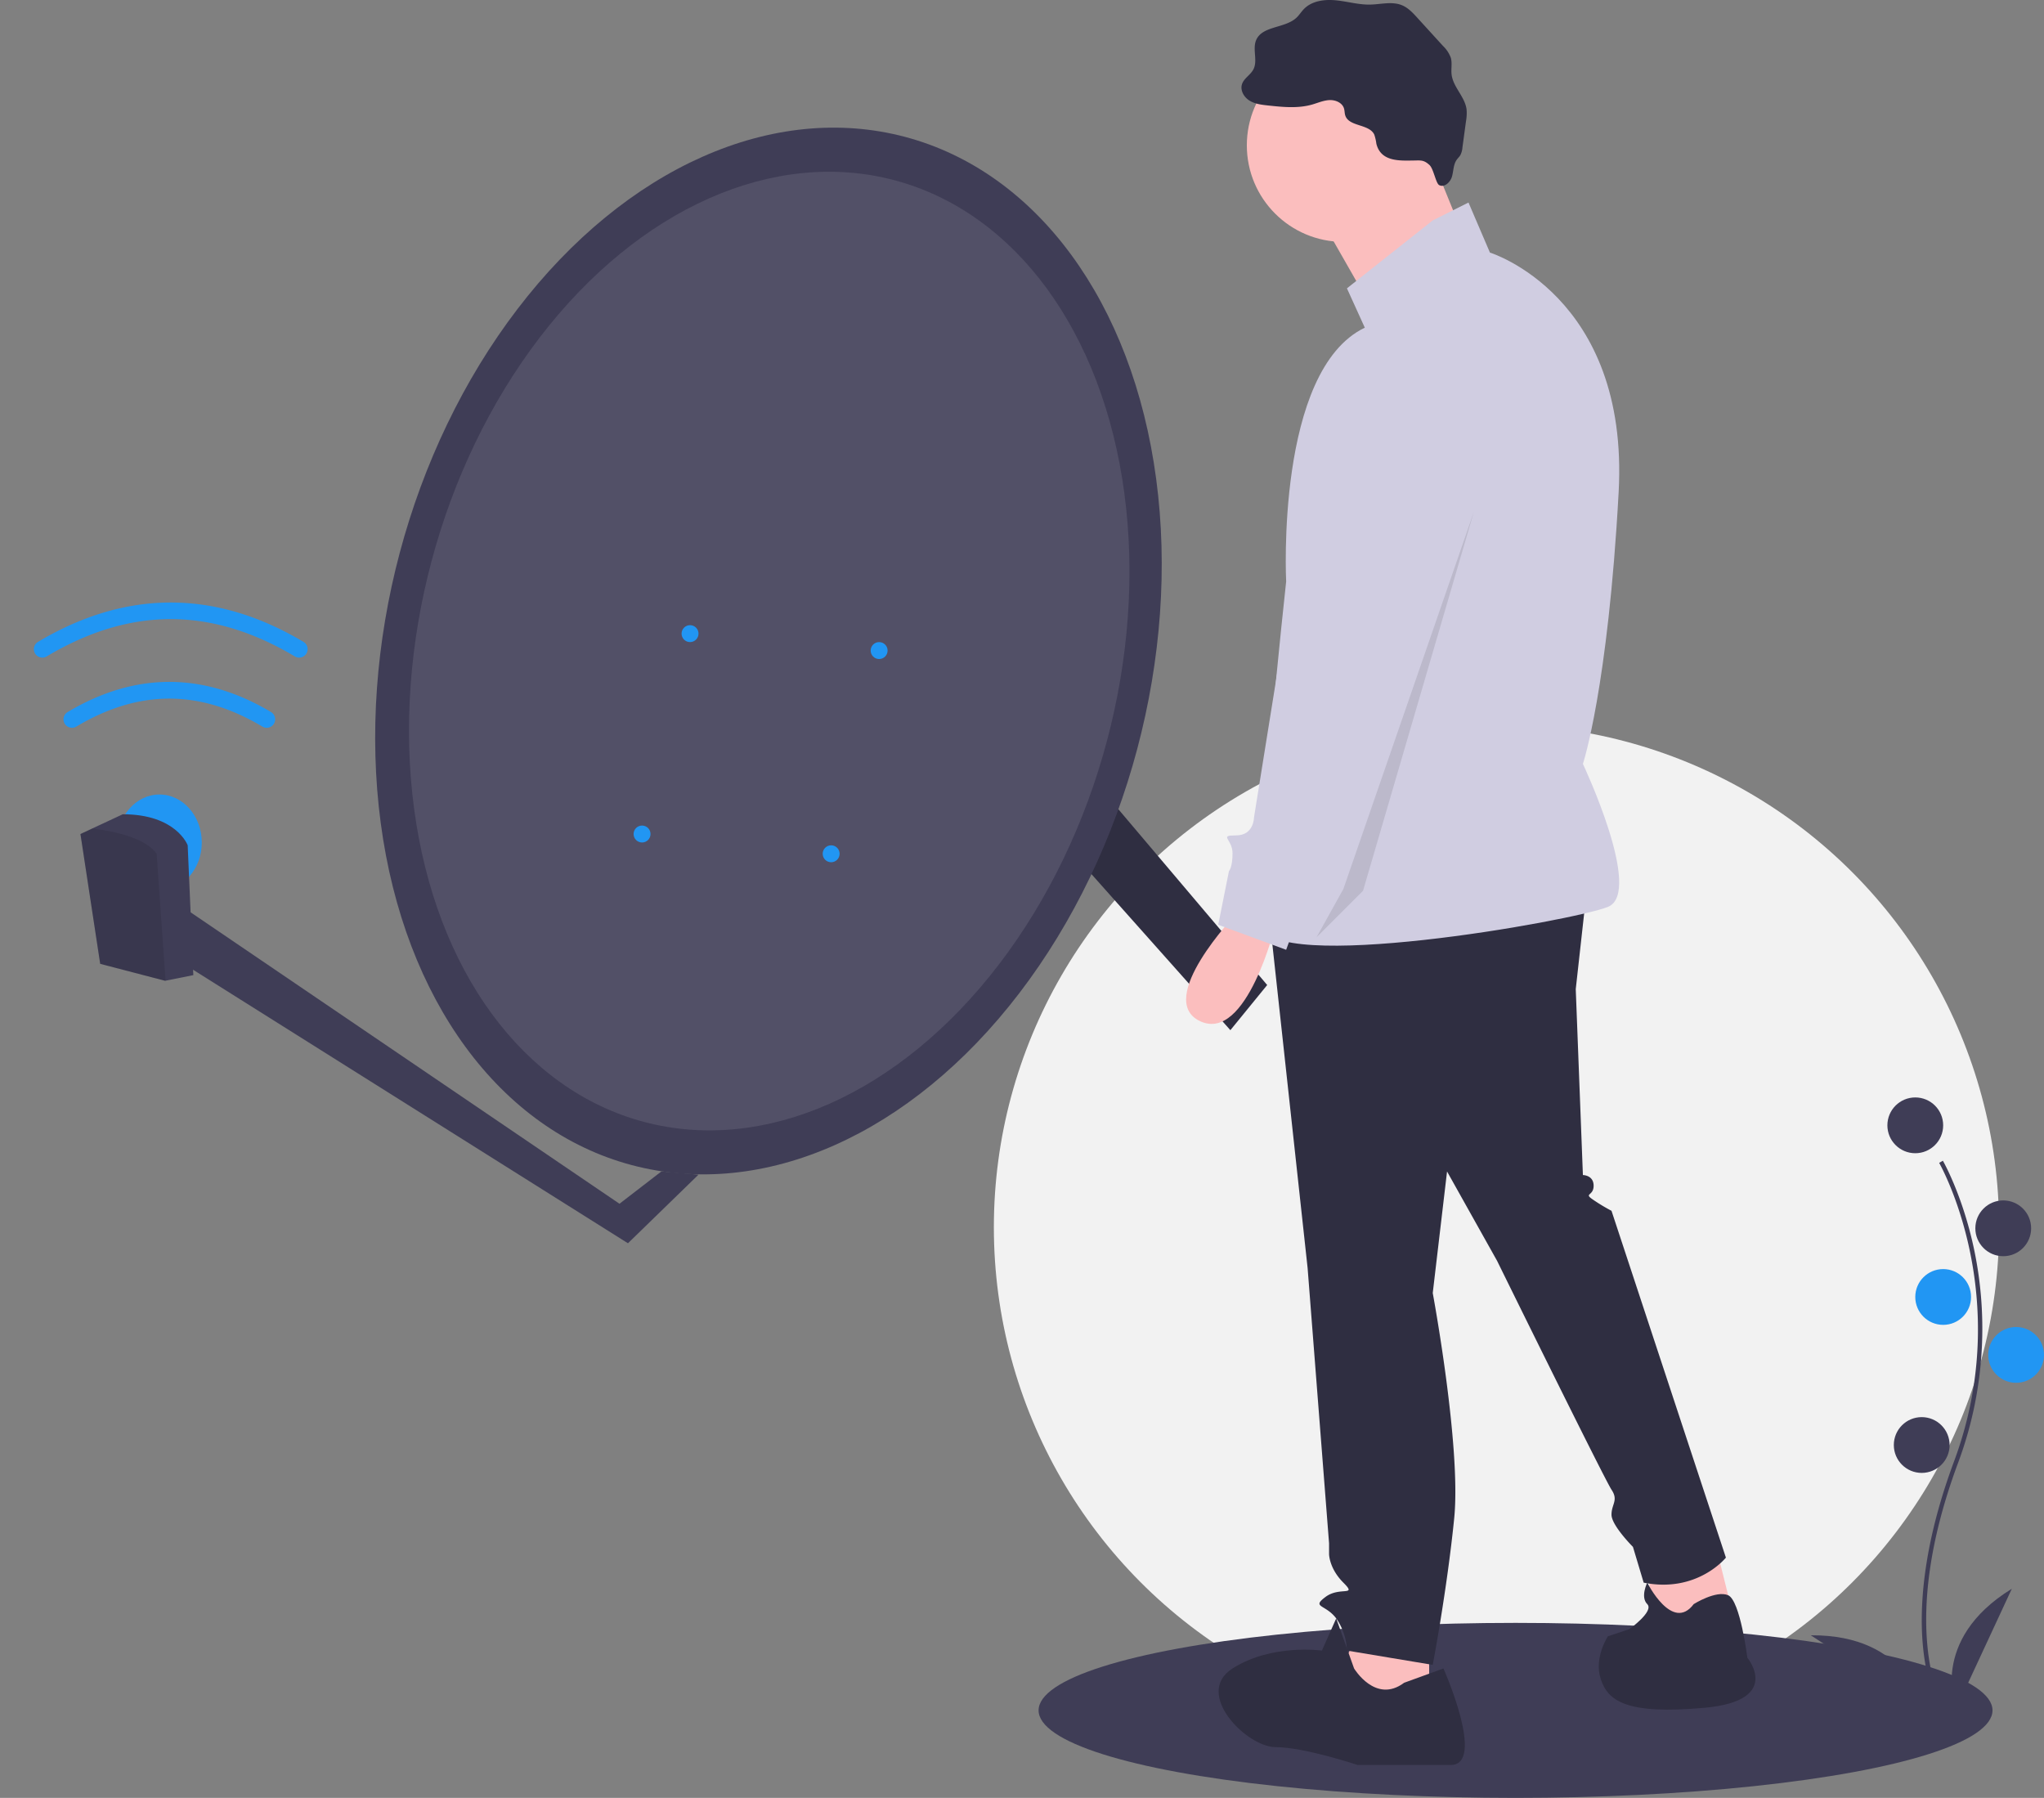 <svg id="a90f9a71-1dd7-46d2-a7ac-5b91320676f6" data-name="Layer 1"
     xmlns="http://www.w3.org/2000/svg" width="880.291" height="774.246"
     viewBox="0 0 880.291 774.246">
    <rect x="0" y="0" width="880.291" height="774.246" fill="#808080" stroke="none"/>
    <title>signal_searching</title>
    <circle cx="644.489" cy="528.524" r="216.462" fill="#f2f2f2"/>
    <ellipse cx="652.701" cy="736.566" rx="205.412" ry="37.679"
             fill="#3f3d56"/>
    <path d="M995.007,798.374c-.212-.346-5.212-8.695-6.945-26.03-1.59-15.904-.568-42.712,13.335-80.106,26.338-70.841-6.07-128-6.401-128.569l1.599-.928c.084.144,8.447,14.718,13.387,37.923a165.447,165.447,0,0,1-6.852,92.218c-26.293,70.72-6.746,104.199-6.545,104.529Z"
          transform="translate(-159.854 -62.877)" fill="#3f3d56"/>
    <circle cx="824.853" cy="484.62" r="12.012" fill="#3f3d56"/>
    <circle cx="862.736" cy="528.97" r="12.012" fill="#3f3d56"/>
    <circle cx="836.865" cy="558.537" r="12.012" fill="#2196f3"/>
    <circle cx="868.28" cy="583.484" r="12.012" fill="#2196f3"/>
    <circle cx="827.625" cy="622.291" r="12.012" fill="#3f3d56"/>
    <path d="M1002.263,798.816s-12.012-29.567,24.023-51.742Z"
          transform="translate(-159.854 -62.877)" fill="#3f3d56"/>
    <path d="M987.491,798.28s-5.467-31.442-47.777-31.172Z"
          transform="translate(-159.854 -62.877)" fill="#3f3d56"/>
    <polygon
            points="77.182 389.554 266.793 518.392 284.849 504.474 300.826 505.86 270.44 535.408 77.182 413.863 77.182 389.554"
            fill="#3f3d56"/>
    <polygon
            points="465.471 329.389 545.74 424.194 529.885 443.641 435.742 337.897 465.471 329.389"
            fill="#2f2e41"/>
    <ellipse cx="68.674" cy="362.814" rx="18.232" ry="20.663"
             fill="#2196f3"/>
    <ellipse cx="491.145" cy="343.263" rx="229.179" ry="164.395"
             transform="matrix(0.257, -0.966, 0.966, 0.257, -126.864, 666.581)"
             fill="#3f3d56"/>
    <ellipse cx="491.145" cy="343.263" rx="209.815" ry="150.505"
             transform="translate(-126.864 666.581) rotate(-75.079)"
             fill="#fff" opacity="0.1"/>
    <circle cx="297.18" cy="272.87" r="3.646" fill="#2196f3"/>
    <circle cx="276.517" cy="359.167" r="3.646" fill="#2196f3"/>
    <circle cx="378.615" cy="280.163" r="3.646" fill="#2196f3"/>
    <circle cx="357.952" cy="367.675" r="3.646" fill="#2196f3"/>
    <path d="M243.114,482.817l-11.96,2.394-.194.036-27.955-7.293-8.508-55.911,5.154-2.407,13.078-6.102c23.094,0,27.955,13.37,27.955,13.37Z"
          transform="translate(-159.854 -62.877)" fill="#3f3d56"/>
    <path d="M231.153,485.212l-.194.036-27.955-7.293-8.508-55.911,5.154-2.407c10.66,1.41,23.13,4.436,27.664,10.915Z"
          transform="translate(-159.854 -62.877)" opacity="0.1"/>
    <path d="M288.69,346.079a3.633,3.633,0,0,1-1.863-.515c-35.957-21.422-70.917-21.422-106.874,0a3.646,3.646,0,0,1-3.733-6.265c37.936-22.601,76.404-22.601,114.34,0a3.647,3.647,0,0,1-1.87,6.779Z"
          transform="translate(-159.854 -62.877)" fill="#2196f3"/>
    <path d="M274.712,376.297a3.626,3.626,0,0,1-1.863-.515c-26.961-16.062-53.173-16.062-80.133,0a3.646,3.646,0,0,1-3.733-6.265c29.064-17.316,58.535-17.316,87.6,0a3.647,3.647,0,0,1-1.87,6.779Z"
          transform="translate(-159.854 -62.877)" fill="#2196f3"/>
    <polygon
            points="738.679 664.625 746.378 695.42 712.504 704.659 709.424 672.324 738.679 664.625"
            fill="#fbbebe"/>
    <polygon
            points="615.5 703.119 615.5 732.374 581.625 738.533 575.466 723.135 587.784 696.96 615.5 703.119"
            fill="#fbbebe"/>
    <path d="M843.103,447.269l-4.619,41.573,3.079,80.067s4.619,0,4.619,4.619-4.619,3.079,0,6.159a79.993,79.993,0,0,0,7.699,4.619L903.153,733.661s-12.318,15.397-35.414,10.778l-4.619-15.397s-9.238-9.238-9.238-13.858,3.079-6.159,0-10.778-49.272-98.544-49.272-98.544l-21.556-38.494-6.159,52.351s12.318,66.209,9.238,97.004-9.238,63.129-9.238,63.129l-36.954-6.159a25.709,25.709,0,0,0-4.619-13.858c-4.619-6.159-10.778-4.619-4.619-9.238s13.858,0,7.699-6.159-6.159-12.318-6.159-12.318v-4.619L723.003,608.942,706.066,453.428Z"
          transform="translate(-159.854 -62.877)" fill="#2f2e41"/>
    <circle cx="578.546" cy="62.586" r="41.573" fill="#fbbebe"/>
    <polygon
            points="614.73 63.356 631.667 104.929 591.634 134.184 566.998 91.071 614.73 63.356"
            fill="#fbbebe"/>
    <path d="M776.894,157.797l15.397-7.699,9.238,21.556s60.05,18.477,55.431,103.163S841.563,391.838,841.563,391.838s26.176,55.431,10.778,61.59-146.276,29.255-149.355,7.699,10.778-147.815,10.778-147.815-4.619-90.845,33.874-109.322L739.94,187.053Z"
          transform="translate(-159.854 -62.877)" fill="#d0cde1"/>
    <path d="M692.208,456.508s-35.414,36.954-15.397,46.192,32.335-41.573,32.335-41.573Z"
          transform="translate(-159.854 -62.877)" fill="#fbbebe"/>
    <path d="M764.576,787.552l16.937-6.159S799.99,822.966,784.593,822.966H744.559s-23.096-7.699-35.414-7.699-35.414-23.096-18.477-33.874,38.494-7.699,38.494-7.699l6.159-13.858,7.699,21.556S752.258,796.791,764.576,787.552Z"
          transform="translate(-159.854 -62.877)" fill="#2f2e41"/>
    <path d="M889.295,753.678s9.642-6.084,14.829-3.812,8.267,26.908,8.267,26.908,15.397,18.477-18.477,21.556-41.573-3.079-44.653-12.318,3.079-18.477,3.079-18.477l9.238-3.079s10.778-7.699,7.699-10.778,0-9.238,0-9.238S880.057,765.996,889.295,753.678Z"
          transform="translate(-159.854 -62.877)" fill="#2f2e41"/>
    <path d="M752.62,124.797a20.401,20.401,0,0,0-.904-3.956c-2.234-4.688-10.953-3.319-12.506-8.275-.304-.97-.24-2.025-.538-2.996-.76-2.478-3.674-3.707-6.263-3.588s-5.013,1.225-7.506,1.933c-6.091,1.729-12.571,1.069-18.867.395-2.783-.298-5.671-.63-8.055-2.097s-4.102-4.419-3.234-7.08c.832-2.552,3.624-3.954,4.88-6.326,1.994-3.767-.443-8.631,1.174-12.574,2.594-6.325,12.412-5.055,17.4-9.73,1.211-1.135,2.083-2.585,3.243-3.772,3.443-3.519,8.88-4.2,13.78-3.715s9.714,1.924,14.636,1.837c4.668-.083,9.562-1.504,13.863.312,2.61,1.102,4.604,3.256,6.512,5.35l11.033,12.1a13.598,13.598,0,0,1,3.41,5.136c.664,2.318.053,4.808.336,7.203.646,5.462,5.759,9.587,6.449,15.044a19.563,19.563,0,0,1-.243,5.067L789.673,126.459a8.479,8.479,0,0,1-.871,3.193c-.449.768-1.129,1.374-1.635,2.106-1.429,2.066-1.298,4.798-2.008,7.207-.71,2.409-3.256,4.794-5.482,3.633-1.453-.758-2.414-7.023-4.179-8.65-2.458-2.266-3.742-1.987-6.777-1.948C762.645,132.077,754.564,132.598,752.62,124.797Z"
          transform="translate(-159.854 -62.877)" fill="#2f2e41"/>
    <path d="M759.957,214.768s46.192,18.477,32.335,60.05S741.48,444.19,741.48,444.19l-21.556,10.778-6.159,16.937-29.255-10.778,4.619-23.096s1.54-1.54,1.54-7.699-6.159-7.699,1.54-7.699,7.699-7.699,7.699-7.699L727.622,242.483S727.622,213.228,759.957,214.768Z"
          transform="translate(-159.854 -62.877)" fill="#d0cde1"/>
    <polygon
            points="634.747 220.409 587.015 383.622 566.998 403.639 578.546 382.852 634.747 220.409"
            opacity="0.1"/>
</svg>